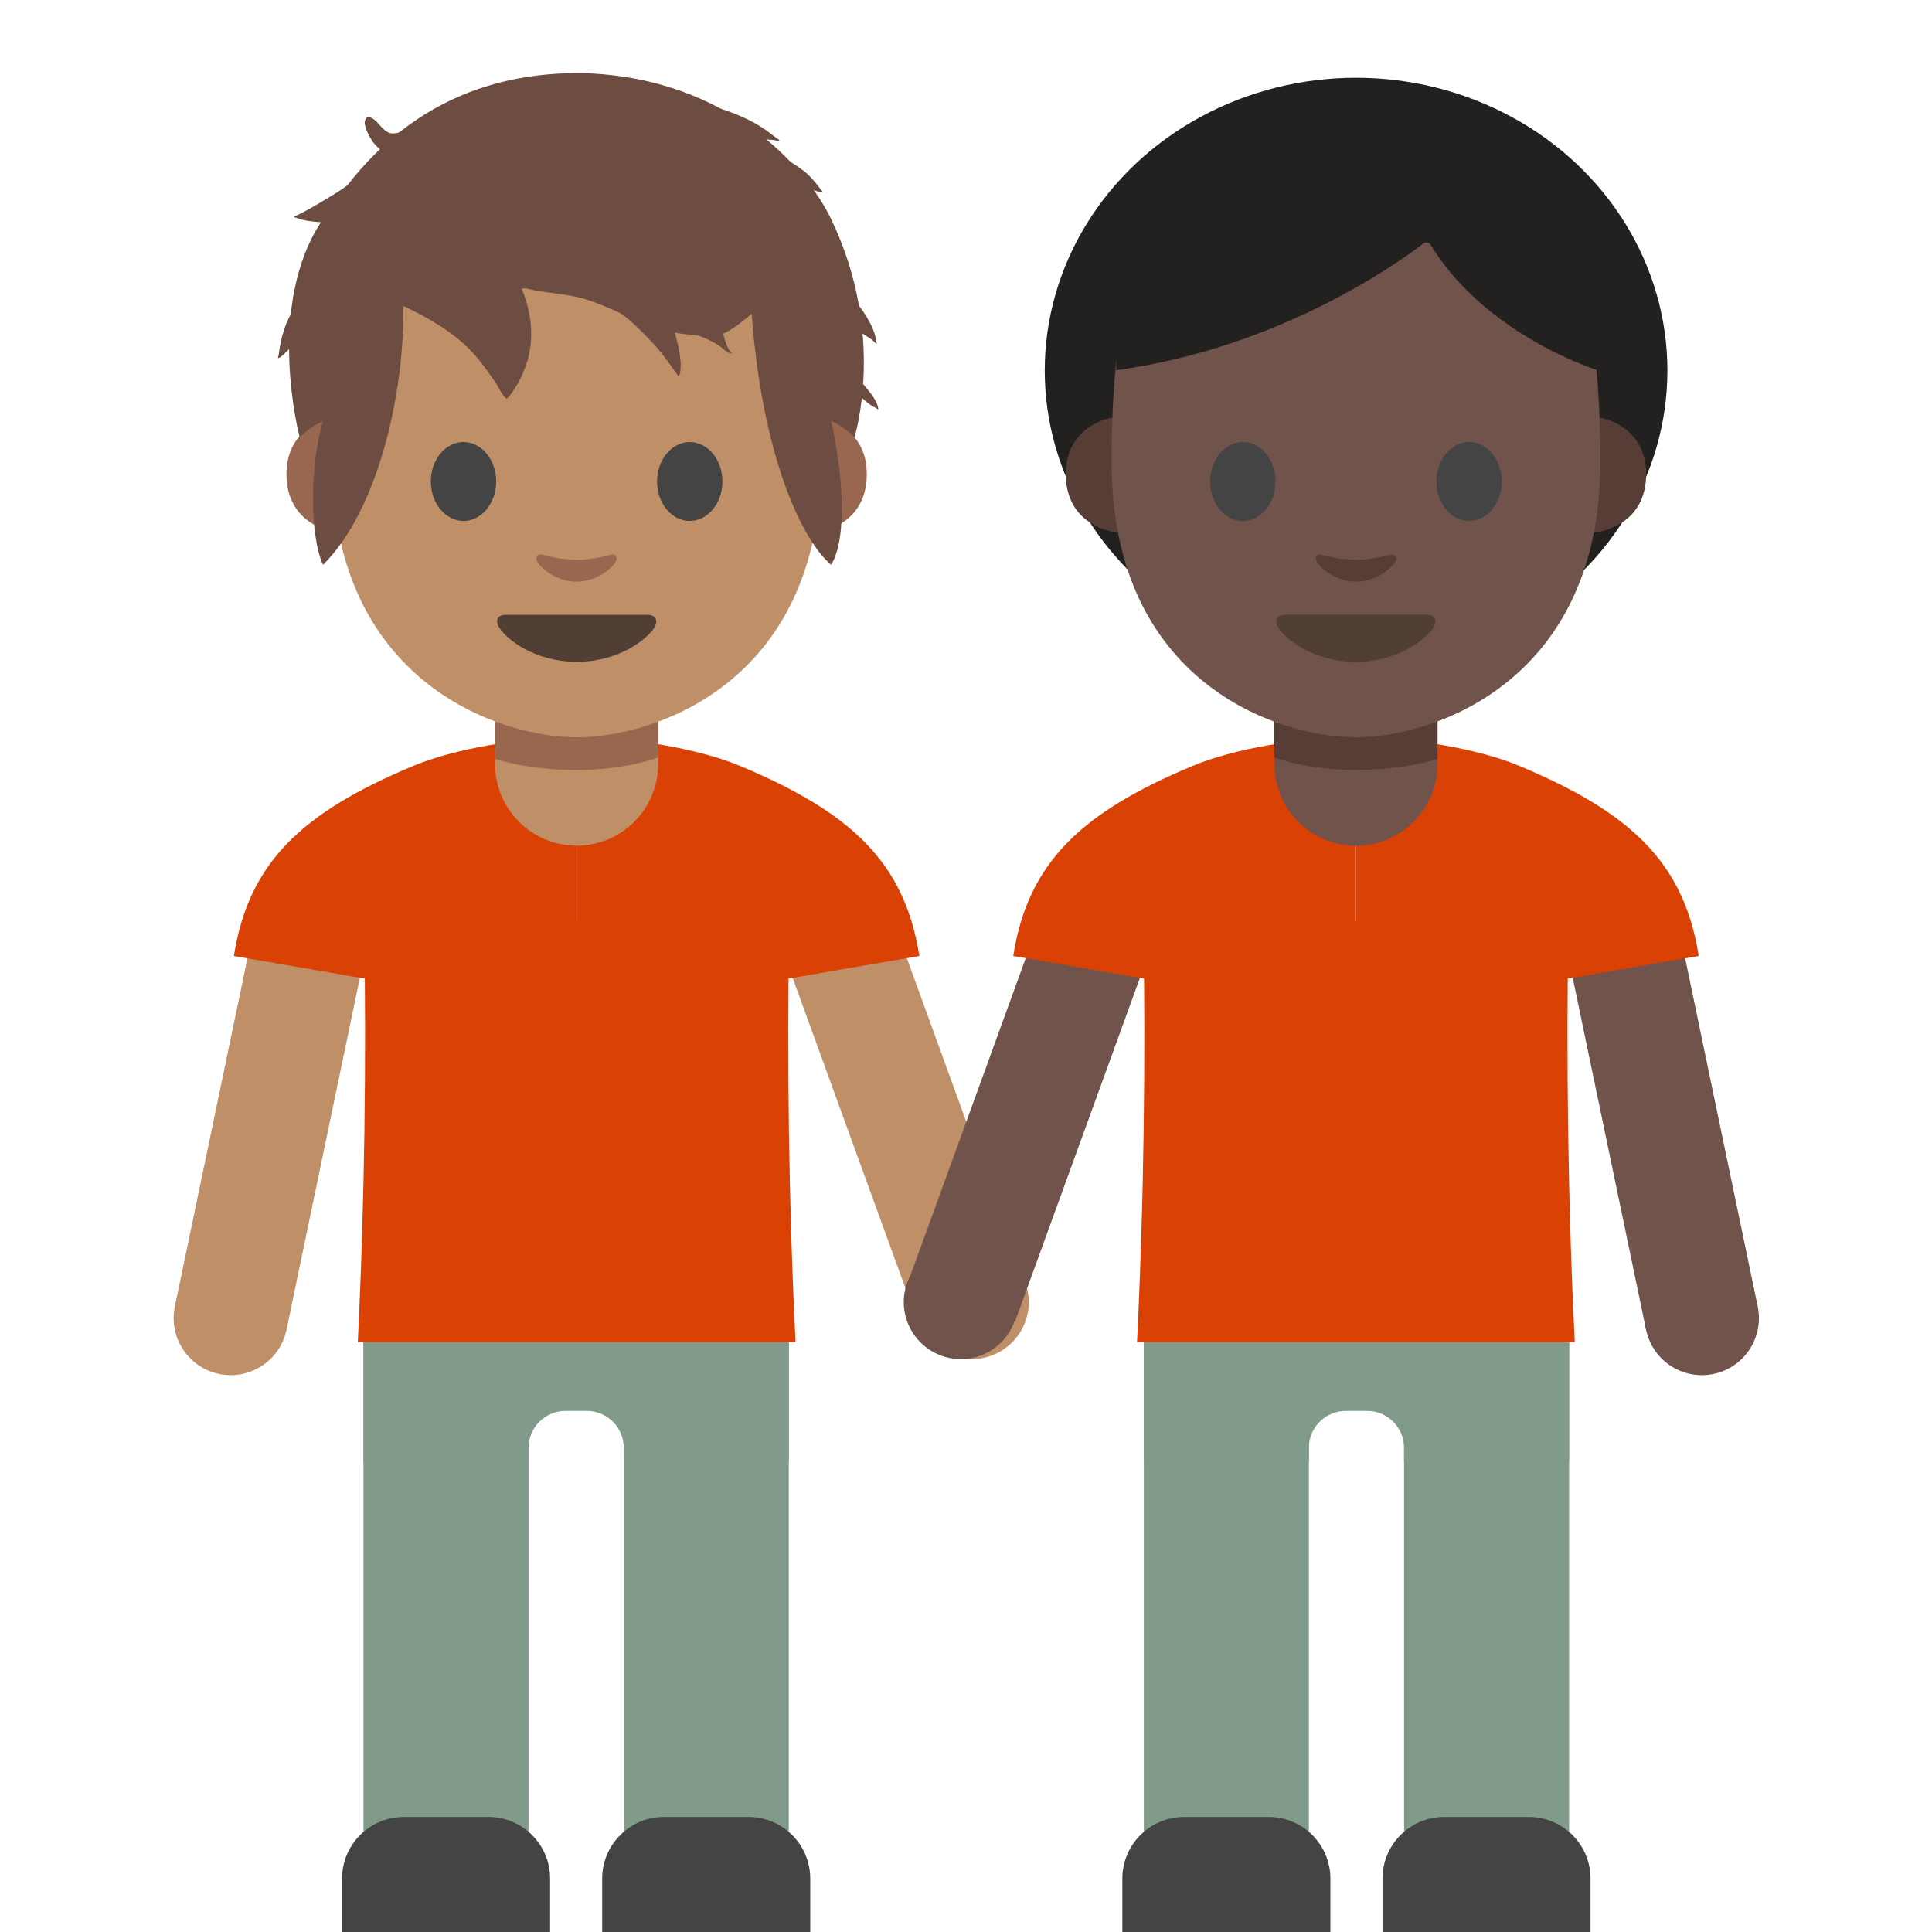 <?xml version='1.0' encoding='UTF-8'?>
<svg xmlns="http://www.w3.org/2000/svg" xmlns:xlink="http://www.w3.org/1999/xlink" xmlns:serif="http://www.serif.com/" viewBox="0 0 128 128" version="1.1" xml:space="preserve" style="fill-rule:evenodd;clip-rule:evenodd;stroke-linejoin:round;stroke-miterlimit:2;">
    <g transform="matrix(1.021,0,0,1.021,-1.325,-2.65)">
        <g transform="matrix(0.481,0,0,0.481,58.509,4.563)">
            <ellipse cx="64" cy="45.9" rx="42" ry="39.5" style="fill:#232020;"/>
        </g>
        <g transform="matrix(1,0,0,1,2.999,0)">
            <g>
                <g transform="matrix(0.94,-0.342,0.403,1.109,-49.322,21.238)">
                    <rect x="77.772" y="62.39" width="7.4" height="22.106" style="fill:#bf8f68;"/>
                </g>
                <g transform="matrix(0.94,-0.342,0.342,0.94,-41.059,34.642)">
                    <circle cx="78.29" cy="84.276" r="3.7" style="fill:#bf8f68;"/>
                </g>
            </g>
            <g transform="matrix(0.979,0.204,-0.204,0.979,13.667,-2.164)">
                <g transform="matrix(1,0,0,1.18,-63.444,-11.224)">
                    <rect x="77.772" y="62.39" width="7.4" height="22.106" style="fill:#bf8f68;"/>
                </g>
                <g transform="matrix(1,0,0,1,-60.262,4.197)">
                    <circle cx="78.29" cy="84.276" r="3.7" style="fill:#bf8f68;"/>
                </g>
            </g>
            <g transform="matrix(1,0,0,1,-0.265,0.63)">
                <path d="M35.98,49.81C39.6,49.8 43.962,50.569 46.57,51.66C53.777,54.676 57.263,57.91 58.22,64L35.98,67.839L35.98,49.81Z" style="fill:#da4105;fill-rule:nonzero;"/>
            </g>
            <g transform="matrix(-1,0,0,1,71.695,0.63)">
                <path d="M35.98,49.81C39.6,49.8 43.962,50.569 46.57,51.66C53.777,54.676 57.263,57.91 58.22,64L35.98,67.839L35.98,49.81Z" style="fill:#da4105;fill-rule:nonzero;"/>
            </g>
            <g transform="matrix(1,0,0,1,-0.265,0)">
                <rect x="22.15" y="81.9" width="10.71" height="45.72" style="fill:#819b8a;"/>
            </g>
            <g transform="matrix(1,0,0,1,-0.265,0)">
                <path d="M34.26,128L20.76,128L20.76,124.5C20.76,122.29 22.55,120.5 24.76,120.5L30.26,120.5C32.47,120.5 34.26,122.29 34.26,124.5L34.26,128Z" style="fill:#444;fill-rule:nonzero;"/>
            </g>
            <g transform="matrix(1,0,0,1,-0.265,0)">
                <rect x="39.037" y="81.887" width="10.71" height="45.72" style="fill:#819b8a;"/>
            </g>
            <g transform="matrix(1,0,0,1,-0.265,0)">
                <path d="M37.64,128L51.14,128L51.14,124.5C51.14,122.29 49.35,120.5 47.14,120.5L41.64,120.5C39.43,120.5 37.64,122.29 37.64,124.5L37.64,128Z" style="fill:#444;fill-rule:nonzero;"/>
            </g>
            <g transform="matrix(1,0,0,1,-0.265,0)">
                <path d="M35.98,57.47C33.06,57.47 30.69,55.1 30.69,52.18L30.69,47.66L41.27,47.66L41.27,52.18C41.27,55.1 38.9,57.47 35.98,57.47Z" style="fill:#bf8f68;fill-rule:nonzero;"/>
            </g>
            <g transform="matrix(1,0,0,1,-0.265,0)">
                <path d="M41.28,51.74C41.28,51.74 39.26,52.56 35.99,52.56C32.72,52.56 30.69,51.84 30.69,51.84L30.69,46.65C30.69,45.26 31.61,43.76 33,43.76L38.98,43.76C40.37,43.76 41.28,45.17 41.28,46.56L41.28,51.74Z" style="fill:#99674f;fill-rule:nonzero;"/>
            </g>
            <g transform="matrix(1,0,0,1,-0.265,0)">
                <path d="M51.89,29.71C51.89,29.71 54.81,30.22 54.81,33.36C54.81,36.13 52.68,37.23 50.55,37.23L50.55,29.72L51.89,29.72L51.89,29.71ZM20.07,29.71C20.07,29.71 17.15,30.22 17.15,33.36C17.15,36.13 19.28,37.23 21.41,37.23L21.41,29.72L20.07,29.72L20.07,29.71Z" style="fill:#99674f;fill-rule:nonzero;"/>
            </g>
            <g transform="matrix(1,0,0,1,-0.265,0)">
                <path d="M35.98,9.13C23.41,9.13 20.12,18.88 20.12,32.57C20.12,46.77 30.892,50.44 35.98,50.44C41.068,50.44 51.84,46.87 51.84,32.57C51.85,18.88 48.56,9.13 35.98,9.13Z" style="fill:#bf8f68;fill-rule:nonzero;"/>
            </g>
            <g transform="matrix(1,0,0,1,-0.265,0)">
                <path d="M30.76,33.84C30.76,35.25 29.81,36.4 28.64,36.4C27.47,36.4 26.52,35.25 26.52,33.84C26.52,32.42 27.47,31.28 28.64,31.28C29.81,31.28 30.76,32.43 30.76,33.84M41.2,33.84C41.2,35.25 42.15,36.4 43.32,36.4C44.49,36.4 45.44,35.25 45.44,33.84C45.44,32.42 44.49,31.28 43.32,31.28C42.15,31.28 41.2,32.43 41.2,33.84" style="fill:#444;fill-rule:nonzero;"/>
            </g>
            <g transform="matrix(1,0,0,1,-0.265,0)">
                <path d="M40.57,42.49L31.39,42.49C30.86,42.49 30.64,42.84 30.99,43.37C31.48,44.11 33.29,45.54 35.99,45.54C38.69,45.54 40.5,44.11 40.99,43.37C41.33,42.85 41.1,42.49 40.57,42.49Z" style="fill:#513f35;fill-rule:nonzero;"/>
            </g>
            <g transform="matrix(1,0,0,1,-0.265,0)">
                <path d="M38.2,38.59C37.42,38.81 36.61,38.92 35.98,38.92C35.35,38.92 34.54,38.81 33.76,38.59C33.43,38.5 33.29,38.81 33.41,39.02C33.66,39.46 34.66,40.34 35.97,40.34C37.29,40.34 38.29,39.46 38.53,39.02C38.67,38.81 38.53,38.5 38.2,38.59Z" style="fill:#99674f;fill-rule:nonzero;"/>
            </g>
            <g transform="matrix(1,0,0,1,-0.265,0)">
                <path d="M36.36,7.34C36.36,7.34 36.11,7.33 36.01,7.33C35.9,7.33 35.66,7.34 35.66,7.34C25.702,7.538 21.446,14.016 19.52,16.821C15.711,22.368 18.01,30.97 18.01,30.97C18.01,30.97 18.23,30.75 18.62,30.44C19.04,30.11 19.52,29.92 19.52,29.92C18.739,32.466 18.597,37.182 19.52,39.251C23.124,35.69 24.85,27.981 24.73,22.325C32.812,20.384 44.14,21.517 47.29,22.325C47.924,31.999 50.568,37.631 52.5,39.251C53.662,37.29 53.128,32.755 52.5,29.92C52.5,29.92 52.97,30.11 53.4,30.44C53.8,30.75 54.01,30.97 54.01,30.97C54.01,30.97 56.114,24.341 52.5,16.821C50.931,13.556 45.885,7.61 36.36,7.34Z" style="fill:#6d4c41;fill-rule:nonzero;"/>
            </g>
            <g transform="matrix(1,0,0,1,-0.265,0)">
                <path d="M49.75,81.9L22.15,81.9L22.15,97.44L32.86,97.44L32.86,96.54C32.86,95.229 33.939,94.15 35.25,94.15L36.65,94.15C37.961,94.15 39.04,95.229 39.04,96.54L39.04,97.44L49.75,97.44L49.75,81.9Z" style="fill:#819b8a;fill-rule:nonzero;"/>
            </g>
            <g transform="matrix(0.98,0,0,0.98,-26.987,2.596)">
                <path d="M78.057,61.041C77.91,70.311 78.019,79.588 78.479,88.876L63.969,88.876L63.969,61.041L78.057,61.041ZM49.914,61.041L63.969,61.041L63.969,88.876L49.492,88.876C49.952,79.588 50.061,70.311 49.914,61.041Z" style="fill:#da4105;"/>
            </g>
            <g transform="matrix(0.98,0,0,0.98,-26.987,2.596)">
                <path d="M50.732,19.403C52.87,20.45 55.095,21.351 56.826,23.069C57.506,23.742 58.079,24.55 58.618,25.335C58.762,25.544 59.107,26.286 59.336,26.382C59.416,26.415 59.717,25.975 59.748,25.93C60.168,25.323 60.489,24.65 60.707,23.944C61.42,21.629 60.643,19.077 59.243,17.143" style="fill:#6d4c41;"/>
            </g>
            <g transform="matrix(0.98,0,0,0.98,-26.987,2.596)">
                <path d="M59.089,18.574C59.803,18.816 60.518,19.098 61.262,19.234C62.375,19.437 63.496,19.483 64.586,19.819C66.269,20.337 67.771,21.266 69.449,21.786C70.603,22.144 71.834,22.199 73.033,22.238C74.418,22.283 76.868,19.395 78.052,18.574" style="fill:#6d4c41;"/>
            </g>
            <g transform="matrix(0.98,0,0,0.98,-25.247,2.731)">
                <path d="M63.161,19.424C64.859,20.166 66.169,21.39 67.408,22.748C67.785,23.161 68.111,23.61 68.438,24.062C68.552,24.22 68.666,24.379 68.778,24.539C68.791,24.558 68.955,24.778 68.955,24.778C69.127,24.621 69.104,23.97 69.085,23.746C69.001,22.763 68.692,21.809 68.374,20.882" style="fill:#6d4c41;"/>
            </g>
            <g transform="matrix(0.968,-0.152,0.152,0.968,-27.698,9.922)">
                <path d="M51.703,10.229C51.198,10.504 50.793,10.899 50.312,11.208C49.334,11.837 48.189,12.481 47.121,12.916C46.426,13.199 45.721,13.49 45.013,13.733C44.927,13.763 44.371,13.932 44.371,13.932C44.377,13.971 44.557,14.043 44.591,14.062C44.846,14.204 45.123,14.31 45.404,14.39C46.516,14.704 47.971,15.022 49.113,14.705" style="fill:#6d4c41;"/>
            </g>
            <g transform="matrix(0.98,0,0,0.98,-26.779,3.14)">
                <path d="M70.035,6.114C71.876,6.114 74.057,6.733 75.657,7.649C76.068,7.884 76.441,8.145 76.811,8.44C76.887,8.501 77.168,8.656 77.193,8.749C77.222,8.853 76.978,8.733 76.87,8.724C76.715,8.711 76.558,8.7 76.403,8.68C75.894,8.615 75.386,8.555 74.874,8.52C74.683,8.507 74.492,8.495 74.3,8.485C74.21,8.481 73.946,8.438 74.03,8.472C75.718,9.158 77.303,9.62 78.788,10.742C79.116,10.99 79.385,11.295 79.643,11.612C79.732,11.722 79.824,11.829 79.901,11.948C79.95,12.023 80.132,12.163 80.044,12.173C79.843,12.196 79.591,12.061 79.388,12.014C78.843,11.888 78.298,11.78 77.743,11.707C77.503,11.676 77.263,11.652 77.022,11.63C76.912,11.62 76.631,11.532 76.691,11.624C77.399,12.698 79.004,13.194 80.008,13.941C80.52,14.323 80.807,14.906 81.108,15.451C81.26,15.726 81.509,16.11 81.539,16.427C81.544,16.484 81.424,16.425 81.367,16.42C81.21,16.406 81.11,16.393 80.966,16.372C80.487,16.302 80.016,16.189 79.538,16.112C79.461,16.099 79.148,16.009 79.087,16.047C79.044,16.074 79.36,16.478 79.367,16.486C79.789,16.986 80.366,17.316 80.812,17.79C81.865,18.911 83.47,20.573 83.638,22.184C83.652,22.313 83.437,22.02 83.332,21.945C83.127,21.798 82.91,21.67 82.699,21.532C81.921,21.022 81.235,20.414 80.34,20.119C80.269,20.095 79.526,19.874 79.48,20.021C79.314,20.545 79.995,21.514 80.289,21.909C81.046,22.931 81.92,23.858 82.719,24.849C83.088,25.306 83.678,25.917 83.746,26.534C83.751,26.588 83.647,26.489 83.599,26.465C83.464,26.398 83.341,26.335 83.218,26.246C82.946,26.048 82.684,25.828 82.454,25.582C81.68,24.758 80.982,23.848 80.197,23.038" style="fill:#6d4c41;"/>
            </g>
            <g transform="matrix(0.98,0,0,0.98,-26.987,2.596)">
                <path d="M55.928,7.04C54.866,7.594 53.88,8.313 52.714,8.631C52.444,8.704 51.956,8.884 51.676,8.821C51.061,8.682 50.805,7.862 50.238,7.753C50.024,7.712 49.937,8.034 49.952,8.16C49.996,8.531 50.176,8.893 50.368,9.207C50.9,10.077 51.761,10.396 52.699,10.672" style="fill:#6d4c41;"/>
            </g>
            <g transform="matrix(0.98,0,0,0.98,-26.987,2.596)">
                <path d="M46.98,17.677C46.207,19.159 45.012,20.415 44.541,22.053C44.444,22.389 44.37,22.731 44.314,23.076C44.29,23.224 44.266,23.373 44.249,23.522C44.242,23.584 44.17,23.718 44.231,23.708C44.446,23.674 44.793,23.233 44.973,23.083C45.542,22.606 46.086,22.073 46.757,21.739" style="fill:#6d4c41;"/>
            </g>
            <g transform="matrix(0.98,0,0,0.98,-26.987,2.596)">
                <path d="M71.317,22.038C72.052,22.165 72.731,22.463 73.363,22.856C73.585,22.993 73.965,23.377 74.215,23.415C74.318,23.431 74.104,23.239 74.055,23.147C73.964,22.973 73.89,22.789 73.827,22.602C73.646,22.068 73.615,21.429 73.234,20.986" style="fill:#6d4c41;"/>
            </g>
        </g>
        <g transform="matrix(-1,0,0,1,125.001,0)">
            <g transform="matrix(0.94,-0.342,0.403,1.109,-49.322,21.238)">
                <rect x="77.772" y="62.39" width="7.4" height="22.106" style="fill:#70534a;"/>
            </g>
            <g transform="matrix(0.94,-0.342,0.342,0.94,-41.059,34.642)">
                <circle cx="78.29" cy="84.276" r="3.7" style="fill:#70534a;"/>
            </g>
        </g>
        <g transform="matrix(-0.979,0.204,0.204,0.979,111.334,-2.164)">
            <g transform="matrix(1,0,0,1.18,-63.444,-11.224)">
                <rect x="77.772" y="62.39" width="7.4" height="22.106" style="fill:#70534a;"/>
            </g>
            <g transform="matrix(1,0,0,1,-60.262,4.197)">
                <circle cx="78.29" cy="84.276" r="3.7" style="fill:#70534a;"/>
            </g>
        </g>
        <g transform="matrix(-1,0,0,1,125.266,0.63)">
            <path d="M35.98,49.81C39.6,49.8 43.962,50.569 46.57,51.66C53.777,54.676 57.263,57.91 58.22,64L35.98,67.839L35.98,49.81Z" style="fill:#da4105;fill-rule:nonzero;"/>
        </g>
        <g transform="matrix(1,0,0,1,53.306,0.63)">
            <path d="M35.98,49.81C39.6,49.8 43.962,50.569 46.57,51.66C53.777,54.676 57.263,57.91 58.22,64L35.98,67.839L35.98,49.81Z" style="fill:#da4105;fill-rule:nonzero;"/>
        </g>
        <g transform="matrix(-1,0,0,1,125.267,0)">
            <rect x="22.15" y="81.9" width="10.71" height="45.72" style="fill:#819b8a;"/>
        </g>
        <g transform="matrix(-1,0,0,1,125.267,0)">
            <path d="M34.26,128L20.76,128L20.76,124.5C20.76,122.29 22.55,120.5 24.76,120.5L30.26,120.5C32.47,120.5 34.26,122.29 34.26,124.5L34.26,128Z" style="fill:#444;fill-rule:nonzero;"/>
        </g>
        <g transform="matrix(-1,0,0,1,125.267,0)">
            <rect x="39.037" y="81.887" width="10.71" height="45.72" style="fill:#819b8a;"/>
        </g>
        <g transform="matrix(-1,0,0,1,125.267,0)">
            <path d="M37.64,128L51.14,128L51.14,124.5C51.14,122.29 49.35,120.5 47.14,120.5L41.64,120.5C39.43,120.5 37.64,122.29 37.64,124.5L37.64,128Z" style="fill:#444;fill-rule:nonzero;"/>
        </g>
        <g transform="matrix(-1,0,0,1,125.267,0.003)">
            <path d="M35.98,57.47C33.06,57.47 30.69,55.1 30.69,52.18L30.69,47.66L41.27,47.66L41.27,52.18C41.27,55.1 38.9,57.47 35.98,57.47Z" style="fill:#70534a;fill-rule:nonzero;"/>
        </g>
        <g transform="matrix(-1,0,0,1,125.267,0)">
            <path d="M41.28,51.74C41.28,51.74 39.26,52.56 35.99,52.56C32.72,52.56 30.69,51.84 30.69,51.84L30.69,46.65C30.69,45.26 31.61,43.76 33,43.76L38.98,43.76C40.37,43.76 41.28,45.17 41.28,46.56L41.28,51.74Z" style="fill:#563e37;fill-rule:nonzero;"/>
        </g>
        <g transform="matrix(-1,0,0,1,125.267,0)">
            <path d="M51.89,29.71C51.89,29.71 54.81,30.22 54.81,33.36C54.81,36.13 52.68,37.23 50.55,37.23L50.55,29.72L51.89,29.72L51.89,29.71ZM20.07,29.71C20.07,29.71 17.15,30.22 17.15,33.36C17.15,36.13 19.28,37.23 21.41,37.23L21.41,29.72L20.07,29.72L20.07,29.71Z" style="fill:#563e37;fill-rule:nonzero;"/>
        </g>
        <g transform="matrix(-1,0,0,1,125.267,0)">
            <path d="M35.98,9.13C23.41,9.13 20.12,18.88 20.12,32.57C20.12,46.77 30.892,50.44 35.98,50.44C41.068,50.44 51.84,46.87 51.84,32.57C51.85,18.88 48.56,9.13 35.98,9.13Z" style="fill:#70534a;fill-rule:nonzero;"/>
        </g>
        <g transform="matrix(-1,0,0,1,125.267,0)">
            <path d="M30.76,33.84C30.76,35.25 29.81,36.4 28.64,36.4C27.47,36.4 26.52,35.25 26.52,33.84C26.52,32.42 27.47,31.28 28.64,31.28C29.81,31.28 30.76,32.43 30.76,33.84M41.2,33.84C41.2,35.25 42.15,36.4 43.32,36.4C44.49,36.4 45.44,35.25 45.44,33.84C45.44,32.42 44.49,31.28 43.32,31.28C42.15,31.28 41.2,32.43 41.2,33.84" style="fill:#444;fill-rule:nonzero;"/>
        </g>
        <g transform="matrix(-1,0,0,1,125.267,0)">
            <path d="M40.57,42.49L31.39,42.49C30.86,42.49 30.64,42.84 30.99,43.37C31.48,44.11 33.29,45.54 35.99,45.54C38.69,45.54 40.5,44.11 40.99,43.37C41.33,42.85 41.1,42.49 40.57,42.49Z" style="fill:#513f35;fill-rule:nonzero;"/>
        </g>
        <g transform="matrix(-1,0,0,1,125.267,0)">
            <path d="M38.2,38.59C37.42,38.81 36.61,38.92 35.98,38.92C35.35,38.92 34.54,38.81 33.76,38.59C33.43,38.5 33.29,38.81 33.41,39.02C33.66,39.46 34.66,40.34 35.97,40.34C37.29,40.34 38.29,39.46 38.53,39.02C38.67,38.81 38.53,38.5 38.2,38.59Z" style="fill:#563e37;fill-rule:nonzero;"/>
        </g>
        <g transform="matrix(-1,0,0,1,125.267,0)">
            <path d="M49.75,81.9L22.15,81.9L22.15,97.44L32.86,97.44L32.86,96.54C32.86,95.229 33.939,94.15 35.25,94.15L36.65,94.15C37.961,94.15 39.04,95.229 39.04,96.54L39.04,97.44L49.75,97.44L49.75,81.9Z" style="fill:#819b8a;fill-rule:nonzero;"/>
        </g>
        <g transform="matrix(-0.98,0,0,0.98,151.988,2.596)">
            <path d="M78.057,61.041C77.91,70.311 78.019,79.588 78.479,88.876L63.969,88.876L63.969,61.041L78.057,61.041ZM49.914,61.041L63.969,61.041L63.969,88.876L49.492,88.876C49.952,79.588 50.061,70.311 49.914,61.041Z" style="fill:#da4105;"/>
        </g>
        <g transform="matrix(0.481,0,0,0.385,58.509,5.228)">
            <path d="M73.07,34.21C69.84,37.32 53.78,51.79 31.65,55.56L31.65,25.9C31.65,25.9 41.2,6.95 64.12,6.95C87.04,6.95 96.6,26.38 96.6,26.38L96.6,55.57C96.6,55.57 81.58,49.81 74.04,34.4C73.942,34.183 73.725,34.043 73.488,34.043C73.332,34.043 73.183,34.103 73.07,34.21Z" style="fill:#232020;fill-rule:nonzero;"/>
        </g>
    </g>
</svg>
